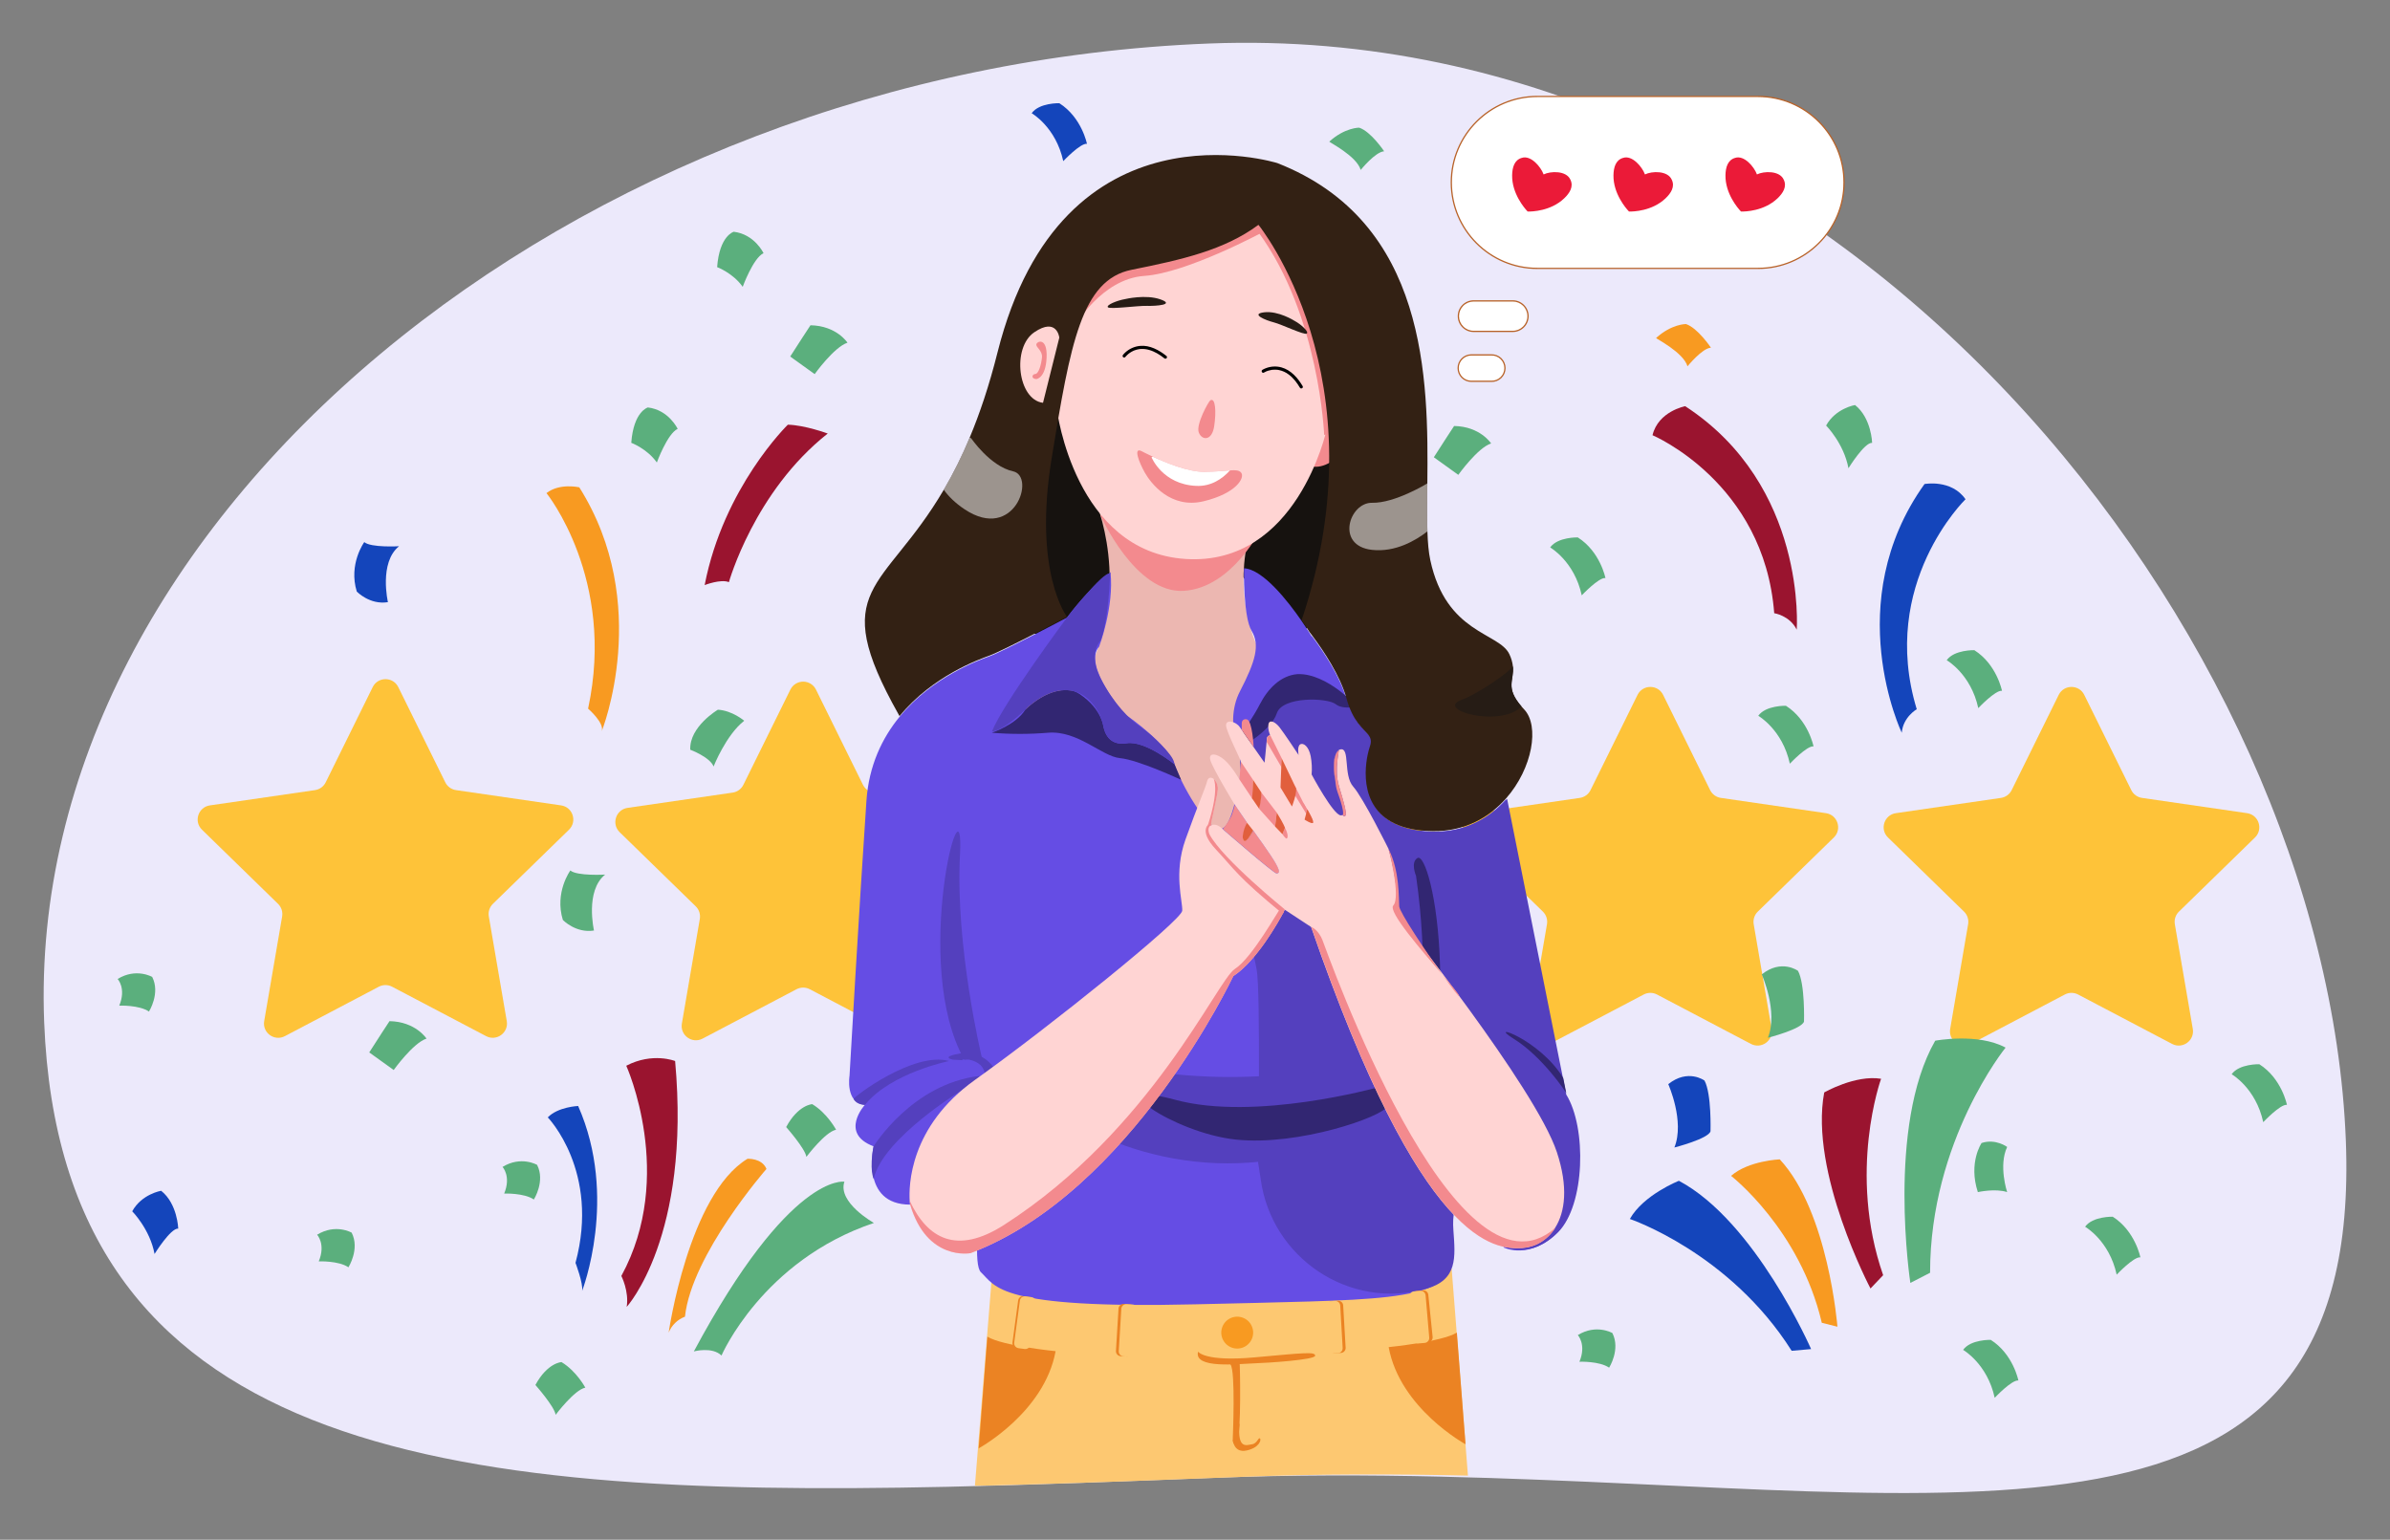 <svg width="298" height="192" viewBox="0 0 298 192" fill="none" xmlns="http://www.w3.org/2000/svg">
<rect x="0" y="0" width="298" height="192" fill="#808080" stroke="none"/>
<g clip-path="url(#clip0_7706_69331)">
<path d="M150.767 5.425C71.401 8.52 3.062 64.819 5.507 127.445C7.596 180.99 54.834 186.78 118.1 185.398C128.827 185.162 140.013 184.724 151.516 184.275C161.123 183.901 170.506 183.918 179.573 184.128C245.415 185.647 294.639 197.269 292.494 142.221C290.048 79.6 230.132 2.329 150.767 5.425Z" fill="#ECE9FB"/>
<path d="M69.96 100.429L56.857 98.524C56.572 98.483 56.301 98.372 56.069 98.203C55.836 98.033 55.648 97.81 55.52 97.552L49.66 85.679C49.008 84.357 47.123 84.357 46.471 85.679L40.611 97.552C40.484 97.81 40.296 98.033 40.063 98.203C39.83 98.372 39.559 98.482 39.275 98.524L26.172 100.429C24.712 100.64 24.127 102.433 25.186 103.462L34.667 112.704C34.873 112.905 35.027 113.153 35.117 113.427C35.206 113.701 35.227 113.992 35.179 114.276L32.941 127.328C32.691 128.781 34.216 129.889 35.52 129.203L47.236 123.038C47.49 122.905 47.773 122.835 48.061 122.835C48.349 122.835 48.632 122.905 48.887 123.038L60.607 129.199C61.911 129.886 63.437 128.778 63.187 127.325L60.949 114.273C60.9 113.989 60.921 113.698 61.01 113.424C61.099 113.15 61.254 112.902 61.46 112.701L70.945 103.46C72.001 102.433 71.419 100.64 69.96 100.429Z" fill="#FEC339"/>
<path d="M122.039 100.738L108.936 98.834C108.651 98.792 108.381 98.681 108.148 98.512C107.915 98.343 107.727 98.119 107.599 97.861L101.74 85.989C101.593 85.691 101.366 85.44 101.084 85.265C100.802 85.09 100.477 84.997 100.145 84.997C99.813 84.997 99.488 85.09 99.206 85.265C98.924 85.44 98.697 85.691 98.55 85.989L92.69 97.861C92.563 98.119 92.375 98.343 92.142 98.512C91.909 98.682 91.638 98.792 91.353 98.834L78.251 100.738C76.792 100.95 76.206 102.742 77.265 103.771L86.747 113.013C86.953 113.214 87.107 113.462 87.196 113.736C87.285 114.01 87.306 114.302 87.258 114.586L85.019 127.638C84.771 129.09 86.296 130.198 87.6 129.512L99.315 123.353C99.57 123.218 99.854 123.148 100.143 123.148C100.431 123.148 100.715 123.218 100.97 123.353L112.69 129.514C113.995 130.199 115.521 129.091 115.27 127.639L113.032 114.587C112.983 114.303 113.005 114.012 113.094 113.738C113.183 113.464 113.337 113.216 113.543 113.015L123.025 103.775C124.08 102.742 123.498 100.95 122.039 100.738Z" fill="#FEC339"/>
<path d="M227.668 101.398L214.565 99.494C214.28 99.452 214.01 99.341 213.777 99.172C213.544 99.002 213.356 98.779 213.228 98.521L207.368 86.648C206.717 85.327 204.832 85.327 204.179 86.648L198.319 98.521C198.192 98.779 198.004 99.003 197.771 99.172C197.538 99.341 197.268 99.452 196.983 99.494L183.88 101.398C182.421 101.609 181.835 103.402 182.894 104.431L192.376 113.673C192.582 113.874 192.736 114.122 192.825 114.396C192.914 114.67 192.936 114.962 192.887 115.246L190.649 128.298C190.399 129.75 191.925 130.858 193.229 130.172L204.949 124.011C205.204 123.876 205.488 123.806 205.777 123.806C206.065 123.806 206.349 123.876 206.604 124.011L218.319 130.172C219.625 130.858 221.15 129.75 220.9 128.298L218.662 115.246C218.613 114.962 218.634 114.67 218.724 114.396C218.813 114.122 218.967 113.874 219.173 113.673L228.655 104.431C229.709 103.402 229.127 101.609 227.668 101.398Z" fill="#FEC339"/>
<path d="M280.179 101.398L267.076 99.494C266.791 99.452 266.521 99.341 266.288 99.172C266.055 99.003 265.867 98.779 265.739 98.521L259.879 86.648C259.227 85.327 257.342 85.327 256.69 86.648L250.83 98.521C250.703 98.779 250.515 99.002 250.282 99.172C250.049 99.341 249.779 99.452 249.494 99.494L236.391 101.398C234.932 101.609 234.346 103.402 235.405 104.431L244.886 113.673C245.092 113.874 245.247 114.122 245.336 114.396C245.425 114.67 245.446 114.962 245.398 115.246L243.16 128.298C242.91 129.75 244.435 130.858 245.74 130.172L257.455 124.011C257.71 123.876 257.995 123.806 258.283 123.806C258.571 123.806 258.855 123.876 259.11 124.011L270.83 130.172C272.135 130.858 273.661 129.75 273.411 128.298L271.173 115.246C271.124 114.962 271.145 114.67 271.234 114.396C271.323 114.122 271.477 113.874 271.684 113.673L281.166 104.431C282.22 103.402 281.638 101.609 280.179 101.398Z" fill="#FEC339"/>
<path d="M209.335 147.24C209.335 147.24 204.922 148.98 203.22 152C203.22 152 215.669 156.205 223.395 168.439L225.819 168.224C225.819 168.224 218.856 152.294 209.335 147.24Z" fill="#1445BB"/>
<path d="M215.843 146.626C215.843 146.626 224.432 153.288 227.153 164.946L229.104 165.435C229.104 165.435 227.983 151.097 221.913 144.566C221.913 144.567 217.994 144.729 215.843 146.626Z" fill="#F89A21"/>
<path d="M241.293 129.771C235.207 140.419 238.194 159.975 238.194 159.975L240.655 158.708C240.65 142.244 250.069 130.632 250.069 130.632C246.595 128.762 241.293 129.771 241.293 129.771Z" fill="#5BAF7D"/>
<path d="M234.545 134.517C231.322 133.998 227.454 136.224 227.454 136.224C225.586 146.196 233.224 160.669 233.224 160.669L234.803 159.011C230.332 146.147 234.545 134.517 234.545 134.517Z" fill="#9A142F"/>
<path d="M239.961 60.356C229.369 75.147 237.121 91.369 237.121 91.369C237.297 89.399 238.992 88.437 238.992 88.437C234.228 72.769 245.073 62.255 245.073 62.255C243.316 59.724 239.961 60.356 239.961 60.356Z" fill="#1445BB"/>
<path d="M210.122 50.65C210.122 50.65 206.766 51.279 206.045 54.27C206.045 54.27 219.97 60.134 221.22 76.463C221.22 76.463 223.148 76.744 224.027 78.516C224.025 78.516 225.359 60.586 210.122 50.65Z" fill="#9A142F"/>
<path d="M222.678 88.006C222.678 88.006 220.175 87.935 219.231 89.255C219.231 89.255 222.246 90.97 223.169 95.23C223.169 95.23 225.316 92.95 226.123 93.072C226.123 93.072 225.474 89.779 222.678 88.006Z" fill="#5BAF7D"/>
<path d="M246.173 81.074C246.173 81.074 243.672 81.004 242.728 82.323C242.728 82.323 245.743 84.039 246.665 88.299C246.665 88.299 248.813 86.018 249.62 86.14C249.62 86.141 248.97 82.845 246.173 81.074Z" fill="#5BAF7D"/>
<path d="M263.43 151.72C263.43 151.72 260.928 151.649 259.984 152.969C259.984 152.969 262.999 154.685 263.921 158.944C263.921 158.944 266.069 156.664 266.876 156.786C266.876 156.786 266.226 153.491 263.43 151.72Z" fill="#5BAF7D"/>
<path d="M281.704 132.704C281.704 132.704 279.202 132.633 278.258 133.952C278.258 133.952 281.273 135.668 282.195 139.928C282.195 139.928 284.343 137.648 285.15 137.769C285.15 137.77 284.501 134.474 281.704 132.704Z" fill="#5BAF7D"/>
<path d="M248.219 167.075C248.219 167.075 245.717 167.004 244.773 168.324C244.773 168.324 247.788 170.04 248.711 174.3C248.711 174.3 250.858 172.02 251.665 172.142C251.665 172.142 251.015 168.846 248.219 167.075Z" fill="#5BAF7D"/>
<path d="M196.731 67.013C196.731 67.013 194.229 66.942 193.285 68.262C193.285 68.262 196.3 69.977 197.222 74.237C197.222 74.237 199.37 71.957 200.177 72.08C200.177 72.08 199.528 68.786 196.731 67.013Z" fill="#5BAF7D"/>
<path d="M132.082 12.869C132.082 12.869 129.58 12.798 128.637 14.118C128.637 14.118 131.651 15.833 132.574 20.093C132.574 20.093 134.722 17.813 135.528 17.935C135.528 17.936 134.879 14.64 132.082 12.869Z" fill="#1445BB"/>
<path d="M231.298 50.505C231.298 50.505 228.876 50.906 227.692 53.063C227.692 53.063 229.906 55.293 230.477 58.387C230.477 58.387 232.477 55.147 233.429 55.22C233.429 55.22 233.342 52.125 231.298 50.505Z" fill="#5BAF7D"/>
<path d="M20.092 148.484C20.092 148.484 17.669 148.885 16.486 151.042C16.486 151.042 18.7 153.273 19.271 156.367C19.271 156.367 21.271 153.126 22.223 153.2C22.223 153.2 22.136 150.104 20.092 148.484Z" fill="#1445BB"/>
<path d="M210.214 40.408C210.214 40.408 208.427 40.389 206.492 42.147C206.429 42.205 209.906 43.937 210.408 45.678C210.408 45.678 212.237 43.411 213.331 43.356C213.331 43.356 211.679 40.884 210.214 40.408Z" fill="#F89A21"/>
<path d="M169.468 15.919C169.468 15.919 167.681 15.9 165.746 17.658C165.683 17.716 169.16 19.448 169.661 21.189C169.661 21.189 171.491 18.921 172.585 18.867C172.588 18.867 170.937 16.395 169.468 15.919Z" fill="#5BAF7D"/>
<path d="M247.078 142.526C247.078 142.526 245.403 144.972 246.611 148.651C246.611 148.651 248.809 148.158 250.264 148.651C250.264 148.651 249.164 145.355 250.264 143.02C250.264 143.02 248.836 141.949 247.078 142.526Z" fill="#5BAF7D"/>
<path d="M219.668 121.506C219.668 121.506 221.748 126.145 220.43 129.406C220.43 129.406 224.675 128.319 224.934 127.379C224.934 127.379 225.08 122.705 224.183 121.058C224.183 121.058 222.128 119.537 219.668 121.506Z" fill="#5BAF7D"/>
<path d="M208.01 135.189C208.01 135.189 210.091 139.828 208.773 143.088C208.773 143.088 213.019 142.002 213.277 141.063C213.277 141.063 213.423 136.388 212.526 134.741C212.53 134.741 210.471 133.22 208.01 135.189Z" fill="#1445BB"/>
<path d="M101.056 40.559C101.056 40.559 99.262 43.291 98.529 44.458L101.579 46.651C101.579 46.651 103.985 43.283 105.668 42.733C105.67 42.733 104.315 40.618 101.056 40.559Z" fill="#5BAF7D"/>
<path d="M181.307 53.119C181.307 53.119 179.513 55.851 178.78 57.018L181.83 59.212C181.83 59.212 184.236 55.843 185.918 55.293C185.921 55.293 184.566 53.178 181.307 53.119Z" fill="#5BAF7D"/>
<path d="M48.566 127.333C48.566 127.333 46.772 130.066 46.04 131.233L49.09 133.426C49.09 133.426 51.496 130.058 53.178 129.508C53.18 129.508 51.825 127.393 48.566 127.333Z" fill="#5BAF7D"/>
<path d="M80.78 50.807C80.78 50.807 78.995 51.295 78.711 55.216C78.711 55.216 80.687 55.951 81.9 57.672C81.9 57.672 83.207 54.078 84.495 53.477C84.496 53.477 83.39 51.117 80.78 50.807Z" fill="#5BAF7D"/>
<path d="M91.486 28.899C91.486 28.899 89.702 29.388 89.417 33.309C89.417 33.309 91.393 34.044 92.606 35.765C92.606 35.765 93.913 32.17 95.201 31.57C95.202 31.57 94.096 29.209 91.486 28.899Z" fill="#5BAF7D"/>
<path d="M87.86 72.957C87.86 72.957 89.871 72.171 90.886 72.592C90.886 72.592 94.043 61.283 103.207 54.059C103.207 54.059 100.352 53.007 98.233 52.958C98.233 52.959 90.236 60.732 87.86 72.957Z" fill="#9A142F"/>
<path d="M86.066 93.487C86.066 93.487 88.532 94.414 88.975 95.579C88.975 95.579 90.515 91.656 92.794 89.875C92.794 89.875 91.308 88.601 89.51 88.498C89.507 88.498 85.933 90.615 86.066 93.487Z" fill="#5BAF7D"/>
<path d="M68.138 61.488C68.138 61.488 76.809 72.191 73.327 88.365C73.327 88.365 75.407 90.153 75.023 91.195C75.023 91.195 81.41 75.328 72.229 60.767C72.228 60.771 69.785 60.194 68.138 61.488Z" fill="#F89A21"/>
<path d="M45.42 67.598C45.42 67.598 43.425 70.326 44.487 73.768C44.487 73.768 46.098 75.453 48.369 75.086C48.369 75.086 47.227 70.147 49.757 68.112C49.757 68.112 46.243 68.314 45.42 67.598Z" fill="#1445BB"/>
<path d="M71.115 108.544C71.115 108.544 69.12 111.272 70.181 114.714C70.181 114.714 71.792 116.398 74.063 116.032C74.063 116.032 72.921 111.092 75.451 109.058C75.451 109.058 71.937 109.258 71.115 108.544Z" fill="#5BAF7D"/>
<path d="M101.274 137.683C101.274 137.683 99.523 137.756 98.023 140.54C98.023 140.54 100.395 143.213 100.546 144.258C100.546 144.258 102.879 141.141 104.246 140.872C104.248 140.872 103.144 138.801 101.274 137.683Z" fill="#5BAF7D"/>
<path d="M70.009 169.846C70.009 169.846 68.259 169.919 66.758 172.702C66.758 172.702 69.131 175.375 69.282 176.42C69.282 176.42 71.615 173.303 72.982 173.034C72.982 173.034 71.877 170.963 70.009 169.846Z" fill="#5BAF7D"/>
<path d="M62.659 145.51C62.659 145.51 63.76 146.672 62.864 148.833C62.864 148.833 65.358 148.739 66.564 149.573C66.564 149.573 68.012 147.293 66.967 145.253C66.967 145.253 64.963 144.093 62.659 145.51Z" fill="#5BAF7D"/>
<path d="M14.668 122.075C14.668 122.075 15.768 123.237 14.872 125.397C14.872 125.397 17.366 125.303 18.573 126.137C18.573 126.137 20.02 123.857 18.975 121.818C18.975 121.818 16.971 120.657 14.668 122.075Z" fill="#5BAF7D"/>
<path d="M196.731 166.48C196.731 166.48 197.831 167.641 196.935 169.802C196.935 169.802 199.429 169.708 200.636 170.542C200.636 170.542 202.083 168.262 201.038 166.222C201.038 166.222 199.034 165.062 196.731 166.48Z" fill="#5BAF7D"/>
<path d="M39.54 153.965C39.54 153.965 40.641 155.126 39.745 157.287C39.745 157.287 42.239 157.193 43.445 158.027C43.445 158.027 44.892 155.747 43.847 153.707C43.847 153.707 41.844 152.547 39.54 153.965Z" fill="#5BAF7D"/>
<path d="M68.302 139.334C68.302 139.334 74.837 146.057 71.757 157.474C71.757 157.474 72.743 160.056 72.582 160.971C72.582 160.971 77.121 149.309 72.088 137.912C72.088 137.912 69.574 138.01 68.302 139.334Z" fill="#1445BB"/>
<path d="M78.087 132.892C78.087 132.892 84.294 146.602 77.474 159.106C77.474 159.106 78.457 161.02 78.14 162.964C78.14 162.964 86.166 154.219 84.178 132.306C84.178 132.306 81.373 131.178 78.087 132.892Z" fill="#9A142F"/>
<path d="M93.202 144.494C85.842 148.962 83.374 166.171 83.374 166.171C83.556 165.716 83.831 165.305 84.18 164.963C84.531 164.62 84.948 164.355 85.406 164.183C86.23 156.428 95.567 145.761 95.567 145.761C95.014 144.392 93.202 144.494 93.202 144.494Z" fill="#F89A21"/>
<path d="M105.284 147.352C105.284 147.352 98.502 146.144 86.513 168.516C86.513 168.516 88.788 167.893 89.96 169.027C89.96 169.027 95.07 157.164 108.964 152.495C108.966 152.495 104.407 149.953 105.284 147.352Z" fill="#5BAF7D"/>
<path d="M175.974 101.088L162.87 99.183C162.585 99.142 162.314 99.031 162.081 98.862C161.848 98.693 161.66 98.469 161.533 98.211L155.673 86.338C155.526 86.041 155.299 85.79 155.017 85.615C154.735 85.439 154.41 85.347 154.078 85.347C153.746 85.347 153.421 85.439 153.139 85.615C152.857 85.79 152.63 86.041 152.483 86.338L146.623 98.211C146.496 98.469 146.308 98.693 146.075 98.862C145.842 99.031 145.571 99.142 145.286 99.183L132.183 101.088C130.724 101.3 130.138 103.092 131.197 104.121L140.676 113.367C140.882 113.568 141.036 113.816 141.125 114.09C141.214 114.364 141.235 114.655 141.187 114.939L138.949 127.991C138.7 129.444 140.224 130.552 141.529 129.866L153.246 123.701C153.501 123.567 153.785 123.497 154.073 123.497C154.362 123.497 154.646 123.567 154.901 123.701L166.621 129.862C167.925 130.548 169.451 129.44 169.201 127.987L166.963 114.935C166.914 114.651 166.936 114.36 167.025 114.086C167.114 113.812 167.268 113.564 167.474 113.363L176.956 104.121C178.013 103.092 177.432 101.3 175.974 101.088Z" fill="#FEC339"/>
<path d="M153.273 65.846L153.828 70.805L161.888 78.949L168.213 75.25L169.165 58.376L165.21 52.744L153.273 65.846Z" fill="#16120F"/>
<path d="M165.796 50.058L162.988 57.956C165.811 59.38 170.055 54.4 168.763 51.233C167.472 48.065 165.796 50.058 165.796 50.058Z" fill="#F38A8E"/>
<path d="M123.626 159.784L121.559 185.275C132.286 185.039 143.472 184.6 154.975 184.152C164.583 183.778 173.965 183.794 183.033 184.004L181.001 158.197C181.001 158.197 141.39 159.824 123.626 159.784Z" fill="#FDC871"/>
<path d="M121.077 70.27L125.114 78.949C125.114 78.949 137.967 79.306 137.967 78.949C137.967 78.592 141.512 66.48 141.512 66.48L132.053 42.707L121.077 70.27Z" fill="#16120F"/>
<path d="M155.518 67.743L136.209 61.488C136.209 61.488 140.839 71.13 136.519 81.852C132.199 92.574 138.47 99.738 138.47 99.738L153.273 104.954L159.097 93.966L160.219 81.852L156.616 80.254C156.616 80.254 154.01 74.828 155.518 67.743Z" fill="#ECB7B1"/>
<path d="M147.61 73.675C153.676 73.29 157.275 65.846 157.275 65.846L137.211 64.253C137.211 64.253 141.544 74.059 147.61 73.675Z" fill="#F38A8E"/>
<path d="M137.765 26.57L131.705 35.141L131.783 51.107C131.783 51.107 133.993 68.837 147.857 69.703C161.721 70.568 165.39 53.656 165.39 53.656L166.775 43.819L156.494 26.57H137.765Z" fill="#FFD4D3"/>
<path d="M187.793 99.657C185.699 102.034 182.628 103.801 178.667 103.746C168.451 103.611 170.154 95.097 170.813 93.165C171.471 91.232 169.11 91.635 167.885 87.189C167.107 84.363 165.037 81.268 163.632 79.384L163.5 79.275C163.5 79.275 163.422 79.146 163.281 78.921C163.075 78.595 162.735 78.069 162.299 77.437C160.616 74.999 157.496 70.99 155.105 70.861C155.105 70.861 154.996 76.902 156.058 78.661C157.119 80.42 156.558 82.435 154.605 86.203C153.47 88.397 153.667 90.787 154.049 92.503C154.326 93.74 154.7 94.626 154.744 94.843C154.85 95.358 153.994 102.755 152.352 103.34C152.309 103.356 152.265 103.366 152.221 103.372C150.534 103.608 147.214 97.649 146.447 95.309C145.661 92.904 140.725 89.313 140.5 89.26C140.275 89.207 134.926 82.976 137.049 80.632C137.049 80.632 138.932 75.652 138.464 71.368C138.464 71.368 136.122 72.902 133.032 77.005C133.032 77.005 125.218 81.163 123.351 81.85C122.124 82.302 116.269 84.361 112.153 89.391C110.008 92.012 108.335 95.437 108.032 99.862C107.147 112.783 105.925 134.13 105.925 134.13C105.925 134.13 105.362 137.562 107.838 137.768C107.838 137.768 104.602 141.315 108.923 142.941C108.923 142.941 107.239 150.213 113.484 150.21L124.561 134.697C124.561 134.697 120.442 156.888 122.31 158.646C124.177 160.404 124.382 163.233 149.024 162.643C151.747 162.577 154.292 162.522 156.665 162.464C175.744 162.003 182.36 161.853 180.769 155.003C178.981 147.306 185.365 149.336 185.365 149.336L187.513 155.573C187.513 155.573 190.73 157.129 194.134 153.723C197.538 150.316 197.722 140.644 195.168 136.544L187.793 99.657Z" fill="#654DE4"/>
<path d="M187.915 99.611C185.82 101.989 182.75 103.755 178.788 103.7C168.573 103.565 170.275 95.051 170.934 93.118C171.524 91.393 169.702 91.528 168.432 88.4C168.266 87.987 168.123 87.564 168.006 87.134L167.998 87.127C167.872 87.014 166.336 85.657 164.566 84.841C163.93 84.548 163.264 84.325 162.623 84.253C162.336 84.221 162.046 84.217 161.758 84.241C159.674 84.414 158.073 86.068 157.084 87.996C156.734 88.68 156.317 89.373 155.91 90C155.202 91.096 154.516 91.995 154.267 92.318L154.461 92.662C154.461 92.662 154.496 92.897 154.534 93.3C154.714 95.174 154.995 100.72 152.465 103.567C152.386 103.655 152.316 103.742 152.251 103.828L152.202 104.125L152.865 106.5L155.725 116.737C155.725 116.737 156.175 118.152 156.687 120.881C157.199 123.609 156.878 145.057 156.878 145.057C156.878 145.057 157.021 145.783 157.185 147.002C158.522 156.886 168.257 163.404 177.856 160.696C181.772 159.591 181.463 156.777 181.219 153.413C180.646 145.526 187.637 151.845 187.637 151.845V155.522C187.637 155.522 190.854 157.077 194.257 153.67C197.66 150.263 197.846 140.591 195.292 136.493L187.915 99.611Z" fill="#5440BE"/>
<path d="M154.939 104.159C154.692 104.407 154.653 105.121 155.229 104.915C155.804 104.709 156.172 103.544 156.172 103.544L155.516 102.454C155.516 102.454 155.186 103.912 154.939 104.159Z" fill="#FDC871"/>
<path d="M159.195 101.331L158.986 103.067L160.047 104.175C160.047 104.175 160.377 103.809 160.295 103.332C160.212 102.856 159.195 101.331 159.195 101.331Z" fill="#FDC871"/>
<path d="M154.604 97.239L156.175 99.643L156.312 97.356L154.768 95.112L154.604 97.239Z" fill="#F38A8E"/>
<path d="M173.147 167.979C174.548 175.637 182.734 180.095 182.734 180.095L181.651 166.171C179.774 167.324 173.147 167.979 173.147 167.979Z" fill="#EB8323"/>
<path d="M122.031 180.601C122.031 180.601 130.219 176.143 131.619 168.486C131.619 168.486 124.992 167.831 123.115 166.677L122.031 180.601Z" fill="#EB8323"/>
<path d="M153.31 134.297C138.44 134.297 126.363 129.062 126.363 132.549C126.363 136.037 138.187 145.065 153.057 145.065C167.928 145.065 180.19 136.567 180.19 133.079C180.19 129.59 168.18 134.297 153.31 134.297Z" fill="#5440BE"/>
<path d="M146.567 137.147C136.605 134.462 146.252 141.273 154.092 142.101C161.932 142.929 172.385 139.24 172.938 137.986L171.703 135.613C171.703 135.613 156.527 139.833 146.567 137.147Z" fill="#322672"/>
<path d="M119.697 106.605C120.307 95.204 113.507 120.242 120.243 132.152L122.416 131.838C122.416 131.838 119.089 118.006 119.697 106.605Z" fill="#5440BE"/>
<path d="M108.929 142.941C108.361 145.8 108.929 147.002 108.929 147.002C110.1 141.891 119.973 135.921 119.973 135.921C119.973 135.921 121.415 134.825 122.159 134.279C122.151 134.242 122.146 134.201 122.14 134.165C113.73 135.128 108.929 142.941 108.929 142.941Z" fill="#5440BE"/>
<path d="M106.437 137.034C106.814 137.788 107.844 137.768 107.844 137.768C111.116 133.752 118.34 132.305 118.34 132.305C113.909 131.067 106.345 136.85 106.437 137.034Z" fill="#5440BE"/>
<path d="M119.779 131.351C117.122 131.801 118.797 132.132 118.797 132.132L119.977 132.199C119.908 131.908 122.555 132.08 122.774 133.838L123.837 133.037C123.837 133.037 122.436 130.901 119.779 131.351Z" fill="#5440BE"/>
<path d="M127.832 88.498C129.64 86.784 131.873 85.667 133.886 86.183C131.766 85.455 128.838 86.837 127.832 88.498Z" fill="#F1B43C"/>
<path d="M167.998 86.949C167.873 86.829 166.425 85.474 164.566 84.663C163.689 84.279 162.722 84.016 161.76 84.062C159.676 84.235 158.075 85.891 157.087 87.818C156.736 88.502 156.319 89.194 155.912 89.822C155.204 90.918 154.519 91.817 154.27 92.14L154.464 92.484C154.464 92.484 154.498 92.72 154.537 93.122L154.604 93.279C154.604 93.279 158.507 91.111 159.195 88.955C159.882 86.799 165.54 86.989 166.556 87.814C167.022 88.192 167.764 88.258 168.432 88.219C168.265 87.805 168.123 87.383 168.006 86.953L167.998 86.949Z" fill="#322672"/>
<path d="M153.365 58.656C152.657 58.703 151.635 58.824 150.162 58.837C148.185 58.855 145.406 57.724 143.746 56.95C142.892 56.557 142.335 56.253 142.335 56.253C141.28 55.723 142.005 57.626 142.747 58.94C143.488 60.254 145.96 63.5 150.08 62.504C154.2 61.508 155.243 59.548 154.755 58.94C154.508 58.636 154.099 58.606 153.365 58.656Z" fill="#F38A8E"/>
<path d="M143.746 56.953L143.58 57.017C143.58 57.017 144.935 60.404 149.163 60.588C150.991 60.667 152.378 59.738 153.363 58.656C152.655 58.703 151.633 58.824 150.16 58.837C148.185 58.855 145.406 57.724 143.746 56.953Z" fill="white"/>
<path d="M142.138 43.133C141.452 43.2 140.806 43.49 140.299 43.958C140.189 44.056 140.09 44.165 140.001 44.282C139.974 44.325 139.965 44.378 139.976 44.428C139.987 44.478 140.017 44.521 140.06 44.549C140.103 44.577 140.155 44.587 140.206 44.577C140.256 44.566 140.3 44.537 140.328 44.494C140.339 44.483 140.35 44.468 140.341 44.48L140.328 44.494C140.319 44.506 140.311 44.517 140.324 44.502C140.338 44.486 140.35 44.469 140.364 44.453C140.412 44.398 140.464 44.343 140.518 44.291C140.553 44.257 140.589 44.224 140.627 44.191L140.69 44.137L140.721 44.111L140.751 44.089C140.734 44.101 140.741 44.096 140.751 44.089C140.758 44.082 140.767 44.076 140.751 44.089L140.769 44.075L140.81 44.045L140.896 43.984C140.957 43.943 141.019 43.906 141.082 43.868C141.144 43.832 141.22 43.79 141.291 43.759L141.382 43.718L141.422 43.703C141.442 43.694 141.464 43.686 141.484 43.679C141.657 43.616 141.837 43.569 142.019 43.541L142.055 43.535C142.032 43.535 142.048 43.535 142.055 43.535L142.119 43.527C142.175 43.522 142.231 43.518 142.288 43.515C142.625 43.5 142.962 43.541 143.285 43.637C143.98 43.834 144.61 44.225 145.172 44.673C145.21 44.708 145.26 44.728 145.311 44.728C145.363 44.728 145.412 44.708 145.45 44.673C145.486 44.636 145.507 44.586 145.507 44.534C145.507 44.482 145.486 44.432 145.45 44.395C144.518 43.653 143.366 43.014 142.138 43.133Z" fill="black"/>
<path d="M140.751 44.089C140.757 44.083 140.76 44.081 140.751 44.089C140.742 44.097 140.744 44.098 140.751 44.089Z" fill="black"/>
<path d="M140.341 44.48C140.35 44.468 140.341 44.48 140.328 44.495L140.341 44.48Z" fill="black"/>
<path d="M159.772 45.81C159.118 45.634 158.425 45.675 157.796 45.927C157.659 45.978 157.528 46.042 157.403 46.118C157.191 46.255 157.388 46.595 157.602 46.457C157.686 46.405 157.775 46.359 157.867 46.321L157.879 46.316C157.855 46.326 157.866 46.321 157.879 46.316C157.89 46.311 157.902 46.306 157.879 46.316L157.894 46.309L157.972 46.28C158.028 46.258 158.085 46.239 158.141 46.221C158.273 46.181 158.408 46.15 158.544 46.127L158.599 46.118H158.614C158.655 46.114 158.696 46.109 158.737 46.106C158.822 46.1 158.906 46.096 158.991 46.097C159.076 46.098 159.165 46.103 159.251 46.111L159.318 46.118C159.328 46.118 159.354 46.118 159.318 46.118L159.352 46.124C159.401 46.132 159.45 46.141 159.499 46.151C159.931 46.244 160.337 46.432 160.687 46.701C161.267 47.127 161.717 47.729 162.083 48.346C162.212 48.563 162.555 48.366 162.422 48.147C161.816 47.123 160.958 46.135 159.772 45.81Z" fill="black"/>
<path d="M157.876 46.316C157.888 46.31 157.902 46.304 157.876 46.316C157.85 46.327 157.864 46.321 157.876 46.316Z" fill="black"/>
<path d="M176.725 106.999C175.845 107.558 176.561 109.211 176.561 109.211C178.117 119.996 177.122 127.855 177.122 127.855L179.072 131.021C179.072 131.021 179.808 128.741 179.548 120.261C179.289 111.78 177.605 106.438 176.725 106.999Z" fill="#322672"/>
<path d="M156.266 103.56C156.266 103.56 155.533 105.024 155.106 104.79C154.679 104.557 155.518 102.619 155.518 102.619L153.976 100.362C153.857 100.831 153.71 101.292 153.537 101.743C153.237 102.324 152.88 102.874 152.471 103.385C152.471 103.385 158.883 108.96 159.199 108.92C159.515 108.88 159.675 108.754 159.101 107.704C158.527 106.655 156.266 103.56 156.266 103.56Z" fill="#F38A8E"/>
<path d="M166.58 93.985C166.664 93.813 166.784 93.662 166.932 93.54C166.773 93.65 166.65 93.805 166.58 93.985Z" fill="#FFD4D3"/>
<path d="M167.38 101.637C167.388 101.637 167.417 101.637 167.439 101.582C167.423 101.604 167.403 101.623 167.38 101.637Z" fill="#FFD4D3"/>
<path d="M174.2 114.075C174.474 110.206 173.123 105.836 173.123 105.836C173.123 105.836 169.988 99.506 168.726 98.085C167.463 96.665 168.359 93.17 167.133 93.446C167.057 93.463 166.985 93.492 166.92 93.534C166.986 93.534 166.343 95.986 166.92 97.957C167.501 99.953 168.31 102.369 167.364 101.635C167.306 101.668 167.24 101.681 167.174 101.673C166.222 101.608 163.54 96.573 163.54 96.573C163.604 95.813 163.566 95.047 163.426 94.297C163.19 93.075 162.505 92.567 162.107 92.828C161.722 93.08 161.906 94.079 161.918 94.144C161.852 94.045 160.043 91.313 159.521 90.663C158.999 90.013 158.295 89.675 158.165 90.287C158.036 90.9 158.368 91.689 158.368 91.689C158.359 91.688 158.349 91.688 158.339 91.689C158.234 91.699 158.136 91.748 158.063 91.825C157.99 91.913 157.951 92.025 157.953 92.139C157.953 92.218 157.941 92.348 157.927 92.517C157.858 93.361 157.671 95.105 157.671 95.105C157.671 95.105 155.076 91.409 154.59 90.676C154.104 89.944 152.82 89.654 152.875 90.475C152.93 91.296 154.671 94.637 154.716 94.981C154.761 95.326 154.515 97.171 154.515 97.171C154.515 97.171 153.662 95.638 152.706 94.784C151.751 93.931 150.641 93.771 150.914 94.784C151.187 95.798 153.961 100.355 153.961 100.355L155.504 102.612C155.504 102.612 154.663 104.55 155.092 104.783C155.52 105.017 156.252 103.553 156.252 103.553C156.252 103.553 158.509 106.652 159.082 107.702C159.655 108.752 159.497 108.876 159.18 108.917C158.864 108.958 152.453 103.383 152.453 103.383C151.918 102.854 151.474 102.804 151.22 102.84C151.142 102.848 151.065 102.871 150.994 102.907C150.926 102.541 151.898 98.999 151.83 98.189C151.79 97.698 151.57 97.317 151.319 97.121C150.991 96.867 150.611 96.927 150.496 97.466C150.367 98.079 149.305 100.506 147.808 104.7C146.311 108.894 147.475 112.375 147.41 113.562C147.346 114.749 130.995 127.937 121.559 134.665C113.382 140.499 113.304 147.907 113.425 149.766C113.444 150.049 113.467 150.204 113.467 150.204C115.573 157.312 121.003 156.258 121.003 156.258C141.078 148.658 153.765 121.712 153.765 121.712C153.894 121.629 154.022 121.539 154.149 121.445L154.248 121.366C154.3 121.328 154.352 121.288 154.406 121.246C154.44 121.219 154.473 121.192 154.507 121.168C154.808 120.92 155.105 120.646 155.395 120.354L155.466 120.282L155.608 120.135C155.806 119.928 156.002 119.714 156.191 119.493L156.296 119.369C156.393 119.256 156.49 119.14 156.585 119.023C156.643 118.951 156.701 118.879 156.758 118.806C156.889 118.643 157.016 118.479 157.141 118.312C157.212 118.218 157.282 118.124 157.351 118.031C157.47 117.868 157.587 117.705 157.702 117.543L157.809 117.386C157.845 117.335 157.88 117.283 157.915 117.233C157.949 117.183 157.985 117.132 158.018 117.081C158.158 116.877 158.291 116.676 158.419 116.479C158.512 116.334 158.604 116.191 158.692 116.051C158.885 115.746 159.061 115.455 159.221 115.186C159.241 115.154 159.259 115.122 159.277 115.091C159.323 115.012 159.365 114.941 159.408 114.869C159.45 114.796 159.486 114.727 159.528 114.66C159.593 114.547 159.652 114.442 159.709 114.345C159.738 114.293 159.765 114.244 159.787 114.197C159.835 114.112 159.878 114.035 159.916 113.961C159.981 113.841 160.036 113.739 160.079 113.659C160.147 113.531 160.187 113.454 160.195 113.437L163.477 115.593C177.311 155.65 186.388 155.783 189.767 155.618C191.302 155.54 192.889 154.719 193.913 153.088C195.143 151.134 195.564 148.02 194.114 143.653C191.465 135.638 174.2 114.075 174.2 114.075Z" fill="#FFD4D3"/>
<path d="M158.357 91.694C158.253 91.711 158.157 91.758 158.081 91.831C158.007 91.918 157.968 92.03 157.971 92.145C157.971 92.224 157.959 92.354 157.945 92.523L159.803 95.705V94.536L158.388 91.692C158.378 91.692 158.367 91.692 158.357 91.694Z" fill="#F38A8E"/>
<path d="M157.008 100.864L158.986 103.071L159.195 101.331L157.274 98.822L157.008 100.864Z" fill="#F38A8E"/>
<path d="M161.431 99.106L163.086 101.816L163.171 101.403L161.431 97.96V99.106Z" fill="#F38A8E"/>
<path d="M150.812 104.05C150.812 104.05 150.43 103.249 150.969 102.912L150.976 102.672L150.818 102.709C150.818 102.709 149.291 103.45 151.617 105.933C153.942 108.415 154.204 109.245 159.951 113.957L160.193 113.398C160.193 113.398 152.459 107.145 150.812 104.05Z" fill="#F38A8E"/>
<path d="M159.904 104.028C159.904 104.028 160.276 104.583 160.423 104.559C160.57 104.536 160.674 104.05 160.219 103.235L159.904 104.028Z" fill="#F38A8E"/>
<path d="M153.953 120.837C151.771 122.228 143.569 140.922 125.223 152.721C119.259 156.558 115.631 154.413 113.445 149.77C113.464 150.053 113.488 150.208 113.488 150.208C115.592 157.316 121.022 156.262 121.022 156.262C141.098 148.662 153.785 121.715 153.785 121.715C156.737 119.801 159.507 114.787 160.1 113.666L159.647 113.295C159.379 113.512 156.135 119.448 153.953 120.837Z" fill="#F38A8E"/>
<path d="M164.882 117.194C164.443 116.114 163.747 115.676 163.502 115.6C177.336 155.657 186.413 155.79 189.792 155.625C191.328 155.547 192.914 154.726 193.939 153.095C181.424 164.126 165.318 118.27 164.882 117.194Z" fill="#F38A8E"/>
<path d="M141.099 31.658C136.968 31.658 133.269 40.556 133.269 40.556L133.977 40.721C133.985 40.697 137.333 34.771 142.68 34.404C148.026 34.038 157.491 28.922 157.491 28.922L155.423 25.139C155.423 25.139 145.231 31.658 141.099 31.658Z" fill="#F38A8E"/>
<path d="M156.911 28.965C164.538 39.401 165.104 54.231 165.104 54.231L166.806 53.929L168.535 48.243L158.707 27.235L156.911 28.965Z" fill="#F38A8E"/>
<path d="M189.716 88.102C187.634 85.691 188.815 84.878 188.639 83.099C188.58 82.576 188.434 82.068 188.206 81.594C186.948 78.842 180.315 79.067 178.338 69.84C178.13 68.868 178.023 67.659 177.979 66.262C177.92 64.526 177.949 62.499 177.97 60.277C178.1 47.31 178.025 27.693 159.265 20.335C159.265 20.335 132.426 11.898 124.376 43.947C123.328 48.121 122.142 51.618 120.897 54.586C119.971 56.819 118.894 58.987 117.674 61.074C110.186 73.841 103.033 73.085 112.045 89.091C112.084 89.159 112.124 89.227 112.161 89.295C116.277 84.263 122.132 82.206 123.359 81.754C125.226 81.066 133.04 76.909 133.04 76.909C133.04 76.909 128.79 71.439 131.128 57.129C133.467 42.819 134.847 34.892 141.098 33.64C147.349 32.388 152.633 31.202 156.911 28.037C156.911 28.037 172.43 47.052 162.297 77.327C162.734 77.956 163.073 78.486 163.279 78.811C163.39 78.956 163.507 79.111 163.63 79.274C165.036 81.161 167.105 84.253 167.884 87.079C168.694 90.025 170.007 90.846 170.605 91.624C170.912 92.017 171.034 92.41 170.811 93.058C170.593 93.731 170.443 94.424 170.363 95.127C169.979 98.328 170.695 103.535 178.666 103.641C182.626 103.693 185.697 101.927 187.791 99.552C191.101 95.795 191.972 90.51 190.053 88.473C189.934 88.348 189.821 88.222 189.716 88.102Z" fill="#332114"/>
<path d="M128.96 41.432C126.13 43.354 126.908 49.852 130.049 50.228L132.082 42.096C132.082 42.096 131.789 39.51 128.96 41.432Z" fill="#FFD4D3"/>
<path d="M129.22 42.935C129.151 43.328 130.006 43.713 129.92 44.578C129.833 45.443 129.509 46.608 129.097 46.63C128.685 46.652 128.506 47.228 129.22 47.269C129.22 47.269 130.387 47.173 130.497 44.592C130.607 42.011 129.288 42.541 129.22 42.935Z" fill="#F38A8E"/>
<path d="M188.639 83.096C188.122 83.899 183.992 86.657 182.348 87.221C178.668 88.484 187.06 90.8 189.714 88.099C187.634 85.691 188.815 84.882 188.639 83.096Z" fill="#261C15"/>
<path d="M140.493 92.679C138.223 93.045 137.711 91.288 137.555 90.457C137.479 90.08 137.354 89.715 137.184 89.371C136.779 88.528 136.009 87.478 134.61 86.54C134.385 86.391 134.142 86.27 133.887 86.183C131.874 85.665 129.637 86.784 127.833 88.498C126.707 90.359 123.666 91.37 123.666 91.37C125.993 91.562 128.332 91.562 130.659 91.37C134.406 91.048 137.384 94.328 139.655 94.537C141.926 94.745 147.268 97.239 147.268 97.239L146.449 95.304C146.449 95.304 142.764 92.313 140.493 92.679Z" fill="#322672"/>
<path d="M142.251 90.674C140.796 89.658 138.9 87.79 137.252 84.633C135.604 81.475 137.211 79.907 137.211 79.907C138.061 77.85 138.338 73.63 138.427 71.368H138.372L138.379 71.532C137.582 71.175 133.037 77.005 133.037 77.005C133.037 77.005 125.004 87.813 123.682 91.215C123.682 91.215 124.909 91.274 127.829 88.497C129.637 86.783 131.87 85.667 133.883 86.183C135.129 86.503 136.288 87.45 137.207 89.271L137.18 89.371C137.35 89.715 137.475 90.08 137.551 90.457C137.708 91.288 138.219 93.045 140.489 92.68C142.76 92.314 146.441 95.303 146.441 95.303C146.441 95.303 146.448 95.294 146.459 95.274C146.41 95.133 146.386 95.038 146.386 95.038C146.19 94.052 143.707 91.691 142.251 90.674Z" fill="#5440BE"/>
<path d="M154.529 97.178L156.174 99.642L156.231 97.238L154.729 94.988L154.529 97.178Z" fill="#F38A8E"/>
<path d="M166.939 93.536H166.935C166.787 93.657 166.667 93.809 166.583 93.98C166.577 93.992 166.572 94.003 166.568 94.016C166.229 94.837 166.365 96.337 166.489 97.338C166.522 97.605 166.554 97.836 166.576 98.011C166.625 98.404 166.855 99.023 167.074 99.637C167.515 101.023 167.5 101.445 167.443 101.576C167.42 101.628 167.392 101.631 167.383 101.631C168.327 102.365 167.521 99.95 166.939 97.953C166.361 95.991 167.006 93.536 166.939 93.536Z" fill="#F38A8E"/>
<path d="M166.486 97.343C166.361 96.341 166.225 94.842 166.564 94.02C166.186 94.794 166.25 96.069 166.486 97.343Z" fill="#F38A8E"/>
<path d="M155.458 89.7C154.754 89.564 154.829 90.305 154.829 90.305V91.013L156.314 93.153C156.314 93.153 156.161 89.837 155.458 89.7Z" fill="#F38A8E"/>
<path d="M151.844 98.2C151.804 97.709 151.584 97.328 151.333 97.132C151.354 97.169 152.047 98.396 150.625 102.844L150.726 103.026L151.231 102.847C151.152 102.855 151.075 102.878 151.004 102.914C150.94 102.548 151.909 99.006 151.844 98.2Z" fill="#F38A8E"/>
<path d="M162.301 100.178L163.028 101.719C163.028 101.719 163.59 102.612 163.691 102.392C163.791 102.172 162.553 100.178 162.553 100.178H162.301Z" fill="#F38A8E"/>
<path d="M156.233 97.239V97.317C156.233 97.317 156.168 99.44 156.104 99.538L157.01 100.866C157.01 100.866 157.294 99.584 157.276 98.821L156.233 97.239Z" fill="#E15F3D"/>
<path d="M159.799 94.536L159.663 98.2L161.092 100.571C161.092 100.571 161.683 99.055 161.613 98.317L159.799 94.536Z" fill="#E15F3D"/>
<path d="M162.663 102.202C162.663 102.202 163.499 102.753 163.71 102.618C163.92 102.484 163.002 100.922 163.002 100.922L162.663 102.202Z" fill="#E15F3D"/>
<path d="M155.347 102.855C155.2 103.134 154.718 104.485 155.09 104.82C155.463 105.156 156.248 103.552 156.248 103.552L155.5 102.609C155.5 102.609 155.493 102.575 155.347 102.855Z" fill="#E15F3D"/>
<path d="M158.986 103.067L159.904 104.024L160.218 103.231C160.218 103.231 160.168 102.916 159.196 101.327L158.986 103.067Z" fill="#E15F3D"/>
<path d="M173.123 105.834C173.123 105.834 174.713 111.81 173.724 112.91C173.038 113.673 177.195 118.448 179.848 121.545C177.656 118.473 174.519 113.754 174.466 113.029C174.383 111.904 174.534 108.622 173.123 105.834Z" fill="#F38A8E"/>
<path d="M179.847 121.544C181.06 123.245 181.984 124.441 181.934 124.175C181.892 123.949 181.015 122.91 179.847 121.544Z" fill="#F38A8E"/>
<path d="M144.702 37.335C142.85 36.676 140.299 37.292 140.299 37.292C139.277 37.468 137.901 38.033 138.138 38.314C138.376 38.595 141.854 38.107 143.002 38.14C144.15 38.173 146.554 37.995 144.702 37.335Z" fill="#261C15"/>
<path d="M161.399 40.001C161.399 40.001 159.405 38.728 157.625 38.943C155.846 39.157 157.844 39.947 158.835 40.201C159.825 40.454 162.65 41.828 162.938 41.596C163.227 41.364 162.223 40.438 161.399 40.001Z" fill="#261C15"/>
<path d="M150.913 49.916C150.7 50.043 149.091 52.925 149.471 53.926C149.852 54.926 151.105 55.026 151.391 53.154C151.677 51.282 151.539 49.545 150.913 49.916Z" fill="#F38A8E"/>
<path d="M156.43 169.258C150.187 169.827 149.385 168.545 149.385 168.545C148.8 170.717 154.433 170.067 156.297 170.007C158.162 169.946 163.977 169.563 163.98 169.049C163.983 168.535 162.671 168.69 156.43 169.258Z" fill="#EB8323"/>
<path d="M156.1 166.932C156.52 165.917 156.039 164.755 155.025 164.335C154.01 163.915 152.848 164.396 152.428 165.41C152.008 166.425 152.489 167.587 153.503 168.007C154.518 168.428 155.68 167.946 156.1 166.932Z" fill="#F89A21"/>
<path d="M188.746 129.536C192.289 131.732 195.272 136.195 195.294 136.316L194.917 134.429C191.998 129.576 185.203 127.338 188.746 129.536Z" fill="#322672"/>
<path d="M153.42 170.144C154.077 170.899 153.712 179.317 153.712 179.317C153.698 179.679 153.749 180.452 154.262 179.683C154.776 178.914 154.626 170.096 154.553 169.76C154.48 169.424 152.762 169.39 153.42 170.144Z" fill="#EB8323"/>
<path d="M156.111 180.095C155.47 180.173 154.234 180.835 154.559 177.449L153.718 179.594C153.718 179.594 153.842 181.202 155.416 180.873C156.99 180.544 157.303 179.555 157.1 179.372C156.897 179.189 156.752 180.011 156.111 180.095Z" fill="#EB8323"/>
<path d="M167.477 162.779C167.473 162.698 167.452 162.618 167.417 162.544C167.381 162.471 167.332 162.405 167.271 162.351C167.21 162.297 167.139 162.255 167.062 162.228C166.985 162.201 166.903 162.19 166.822 162.195L166.05 162.239C165.885 162.249 165.731 162.323 165.622 162.446C165.512 162.569 165.456 162.731 165.465 162.895L165.77 168.163C165.779 168.328 165.854 168.482 165.977 168.591C166.1 168.701 166.261 168.757 166.425 168.748L167.198 168.703C167.279 168.698 167.359 168.678 167.432 168.642C167.506 168.607 167.571 168.557 167.626 168.496C167.68 168.435 167.722 168.364 167.748 168.287C167.775 168.21 167.787 168.128 167.782 168.047L167.477 162.779Z" fill="#EB8323"/>
<path d="M167.108 162.804C167.103 162.723 167.083 162.643 167.047 162.569C167.012 162.496 166.962 162.43 166.901 162.376C166.84 162.322 166.769 162.28 166.692 162.253C166.615 162.226 166.534 162.215 166.452 162.22L165.68 162.264C165.516 162.274 165.362 162.348 165.252 162.471C165.143 162.594 165.086 162.755 165.096 162.92L165.4 168.192C165.41 168.357 165.484 168.511 165.607 168.62C165.73 168.73 165.891 168.786 166.056 168.777L166.828 168.732C166.909 168.727 166.989 168.707 167.063 168.671C167.136 168.636 167.202 168.586 167.256 168.525C167.311 168.464 167.352 168.393 167.379 168.316C167.406 168.239 167.417 168.158 167.412 168.076L167.108 162.804Z" fill="#FDC871"/>
<path d="M140.893 162.643L140.122 162.597C139.957 162.586 139.795 162.642 139.672 162.751C139.549 162.86 139.474 163.014 139.463 163.178L139.143 168.45C139.134 168.615 139.189 168.776 139.299 168.9C139.408 169.023 139.562 169.098 139.726 169.108L140.498 169.155C140.663 169.165 140.824 169.109 140.948 169C141.071 168.89 141.146 168.737 141.156 168.572L141.476 163.304C141.481 163.222 141.47 163.14 141.444 163.063C141.417 162.985 141.376 162.914 141.322 162.852C141.268 162.791 141.202 162.741 141.128 162.705C141.055 162.669 140.975 162.648 140.893 162.643Z" fill="#EB8323"/>
<path d="M141.244 162.666L140.472 162.619C140.391 162.614 140.309 162.625 140.232 162.652C140.155 162.678 140.084 162.72 140.023 162.774C139.962 162.828 139.912 162.893 139.876 162.967C139.841 163.04 139.82 163.12 139.815 163.201L139.495 168.473C139.49 168.554 139.501 168.636 139.527 168.713C139.554 168.79 139.595 168.861 139.649 168.922C139.704 168.983 139.769 169.033 139.842 169.069C139.916 169.104 139.995 169.125 140.077 169.13L140.849 169.177C141.013 169.187 141.175 169.132 141.298 169.022C141.422 168.913 141.497 168.759 141.507 168.595L141.827 163.327C141.832 163.245 141.821 163.163 141.795 163.086C141.768 163.008 141.727 162.937 141.673 162.875C141.619 162.814 141.553 162.764 141.479 162.728C141.406 162.692 141.326 162.671 141.244 162.666Z" fill="#FDC871"/>
<path d="M126.95 162.159L126.243 167.393C126.197 167.733 126.435 168.046 126.775 168.092L127.542 168.195C127.882 168.241 128.194 168.003 128.24 167.663L128.948 162.429C128.994 162.089 128.756 161.777 128.416 161.731L127.649 161.627C127.309 161.581 126.996 161.819 126.95 162.159Z" fill="#EB8323"/>
<path d="M178.092 161.454C178.083 161.373 178.059 161.294 178.02 161.223C177.982 161.151 177.929 161.087 177.866 161.036C177.802 160.984 177.73 160.946 177.651 160.923C177.573 160.899 177.491 160.892 177.41 160.9L176.641 160.979C176.56 160.987 176.481 161.011 176.409 161.05C176.338 161.089 176.274 161.141 176.223 161.205C176.171 161.268 176.133 161.341 176.109 161.419C176.086 161.497 176.078 161.579 176.087 161.66L176.627 166.913C176.635 166.994 176.659 167.073 176.698 167.145C176.737 167.217 176.789 167.28 176.852 167.332C176.916 167.383 176.988 167.422 177.067 167.445C177.145 167.468 177.227 167.476 177.308 167.468L178.078 167.389C178.241 167.371 178.39 167.289 178.493 167.161C178.596 167.034 178.645 166.87 178.628 166.707L178.092 161.454Z" fill="#EB8323"/>
<path d="M177.08 160.955L176.31 161.022C175.968 161.051 175.715 161.352 175.744 161.694L176.197 166.956C176.226 167.298 176.527 167.551 176.869 167.521L177.64 167.455C177.982 167.426 178.235 167.125 178.205 166.783L177.753 161.521C177.723 161.179 177.422 160.926 177.08 160.955Z" fill="#FDC871"/>
<path d="M128.631 161.75L127.864 161.646C127.701 161.625 127.536 161.668 127.405 161.768C127.274 161.868 127.188 162.016 127.166 162.179L126.459 167.412C126.448 167.493 126.453 167.575 126.473 167.654C126.494 167.733 126.53 167.807 126.58 167.872C126.629 167.937 126.691 167.991 126.762 168.032C126.832 168.073 126.91 168.1 126.991 168.111L127.757 168.215C127.921 168.237 128.086 168.193 128.217 168.093C128.348 167.993 128.434 167.846 128.456 167.683L129.163 162.449C129.174 162.368 129.169 162.286 129.148 162.207C129.127 162.128 129.091 162.054 129.042 161.989C128.992 161.925 128.931 161.87 128.86 161.829C128.79 161.788 128.712 161.761 128.631 161.75Z" fill="#FDC871"/>
<g opacity="0.53">
<path d="M177.97 60.276C177.881 60.331 173.912 62.755 171.087 62.696C168.231 62.635 166.474 68.072 171.087 68.568C173.996 68.882 176.519 67.397 177.979 66.261C177.92 64.525 177.949 62.496 177.97 60.276Z" fill="#F9F9FC"/>
</g>
<g opacity="0.53">
<path d="M126.322 58.773C123.466 58.152 121.078 54.631 121.078 54.631L120.898 54.581C119.971 56.814 118.894 58.982 117.674 61.069C118.281 61.914 119.125 62.746 120.283 63.514C126.488 67.633 129.179 59.394 126.322 58.773Z" fill="#F9F9FC"/>
</g>
<path d="M219.204 12.027H191.679C185.759 12.027 180.959 16.826 180.959 22.747C180.959 28.667 185.759 33.467 191.679 33.467H219.204C225.124 33.467 229.924 28.667 229.924 22.747C229.924 16.826 225.124 12.027 219.204 12.027Z" fill="white"/>
<path d="M219.205 11.948H191.679C185.725 11.948 180.881 16.793 180.881 22.747C180.881 28.701 185.725 33.545 191.679 33.545H219.205C225.159 33.545 230.003 28.701 230.003 22.747C230.003 16.793 225.159 11.948 219.205 11.948ZM219.205 33.388H191.679C185.812 33.388 181.038 28.614 181.038 22.747C181.038 16.88 185.812 12.106 191.679 12.106H219.205C225.072 12.106 229.846 16.879 229.846 22.747C229.846 28.615 225.072 33.388 219.205 33.388Z" fill="#B86228"/>
<path d="M188.622 37.521H183.741C183.237 37.521 182.753 37.721 182.397 38.078C182.04 38.434 181.84 38.918 181.84 39.422C181.84 39.926 182.04 40.41 182.397 40.767C182.753 41.123 183.237 41.323 183.741 41.323H188.622C189.126 41.323 189.61 41.123 189.966 40.767C190.323 40.41 190.523 39.926 190.523 39.422C190.523 38.918 190.323 38.434 189.966 38.078C189.61 37.721 189.126 37.521 188.622 37.521Z" fill="white"/>
<path d="M188.622 37.442H183.741C183.216 37.442 182.712 37.651 182.341 38.022C181.97 38.394 181.761 38.897 181.761 39.422C181.761 39.947 181.97 40.451 182.341 40.822C182.712 41.194 183.216 41.402 183.741 41.402H188.622C189.147 41.402 189.651 41.194 190.022 40.822C190.393 40.451 190.602 39.947 190.602 39.422C190.602 38.897 190.393 38.394 190.022 38.022C189.651 37.651 189.147 37.442 188.622 37.442ZM188.622 41.245H183.741C183.258 41.245 182.794 41.053 182.452 40.711C182.111 40.369 181.918 39.906 181.918 39.422C181.918 38.939 182.111 38.475 182.452 38.133C182.794 37.792 183.258 37.6 183.741 37.6H188.622C189.106 37.6 189.569 37.792 189.911 38.133C190.253 38.475 190.445 38.939 190.445 39.422C190.445 39.906 190.253 40.369 189.911 40.711C189.569 41.053 189.106 41.245 188.622 41.245Z" fill="#B86228"/>
<path d="M185.965 44.255H183.422C182.991 44.264 182.582 44.442 182.28 44.75C181.979 45.057 181.811 45.471 181.811 45.902C181.811 46.332 181.979 46.746 182.28 47.054C182.582 47.361 182.991 47.539 183.422 47.548H185.965C186.184 47.553 186.402 47.514 186.606 47.434C186.81 47.353 186.996 47.232 187.153 47.079C187.309 46.926 187.434 46.742 187.519 46.54C187.604 46.338 187.648 46.121 187.648 45.902C187.648 45.682 187.604 45.465 187.519 45.263C187.434 45.061 187.309 44.878 187.153 44.724C186.996 44.571 186.81 44.45 186.606 44.37C186.402 44.289 186.184 44.25 185.965 44.255Z" fill="white"/>
<path d="M185.965 44.176H183.422C182.971 44.185 182.541 44.371 182.225 44.694C181.91 45.017 181.733 45.45 181.733 45.901C181.733 46.353 181.91 46.786 182.225 47.109C182.541 47.431 182.971 47.617 183.422 47.627H185.965C186.194 47.632 186.423 47.591 186.636 47.506C186.85 47.422 187.045 47.295 187.209 47.135C187.373 46.974 187.503 46.782 187.592 46.57C187.681 46.358 187.727 46.131 187.727 45.901C187.727 45.672 187.681 45.444 187.592 45.232C187.503 45.021 187.373 44.829 187.209 44.668C187.045 44.507 186.85 44.381 186.636 44.297C186.423 44.212 186.194 44.171 185.965 44.176ZM185.965 47.469H183.422C183.012 47.46 182.622 47.291 182.336 46.998C182.049 46.705 181.888 46.311 181.888 45.901C181.888 45.491 182.049 45.098 182.336 44.805C182.622 44.511 183.012 44.342 183.422 44.333H185.965C186.174 44.328 186.381 44.365 186.576 44.442C186.77 44.519 186.947 44.634 187.096 44.78C187.246 44.926 187.365 45.1 187.446 45.293C187.527 45.486 187.568 45.692 187.568 45.901C187.568 46.11 187.527 46.317 187.446 46.51C187.365 46.702 187.246 46.877 187.096 47.023C186.947 47.169 186.77 47.284 186.576 47.36C186.381 47.437 186.174 47.474 185.965 47.469Z" fill="#B86228"/>
<path d="M208.441 22.402C207.939 21.257 205.969 21.32 205.103 21.75C204.761 20.807 203.506 19.305 202.375 19.689C201.446 19.956 201.192 20.889 201.177 21.855C201.142 24.148 202.75 25.987 203.037 26.293C203.104 26.361 203.102 26.372 203.115 26.377C203.652 26.39 205.98 26.326 207.65 24.751C208.357 24.086 208.871 23.269 208.441 22.402H208.441Z" fill="#EB1A38"/>
<path d="M195.805 22.402C195.303 21.257 193.333 21.32 192.467 21.75C192.125 20.807 190.87 19.305 189.74 19.689C188.811 19.956 188.561 20.889 188.542 21.855C188.506 24.148 190.114 25.987 190.401 26.293C190.469 26.361 190.467 26.372 190.48 26.377C191.017 26.39 193.345 26.326 195.014 24.751C195.718 24.086 196.235 23.269 195.805 22.402Z" fill="#EB1A38"/>
<path d="M222.405 22.402C221.903 21.257 219.934 21.32 219.066 21.75C218.724 20.807 217.47 19.305 216.34 19.689C215.411 19.956 215.16 20.889 215.142 21.855C215.106 24.148 216.715 25.987 217.002 26.293C217.069 26.361 217.067 26.372 217.08 26.377C217.617 26.39 219.945 26.326 221.615 24.751C222.318 24.086 222.835 23.269 222.405 22.402Z" fill="#EB1A38"/>
</g>
<defs>
<clipPath id="clip0_7706_69331">
<rect width="298" height="191.51" fill="white"/>
</clipPath>
</defs>
</svg>
